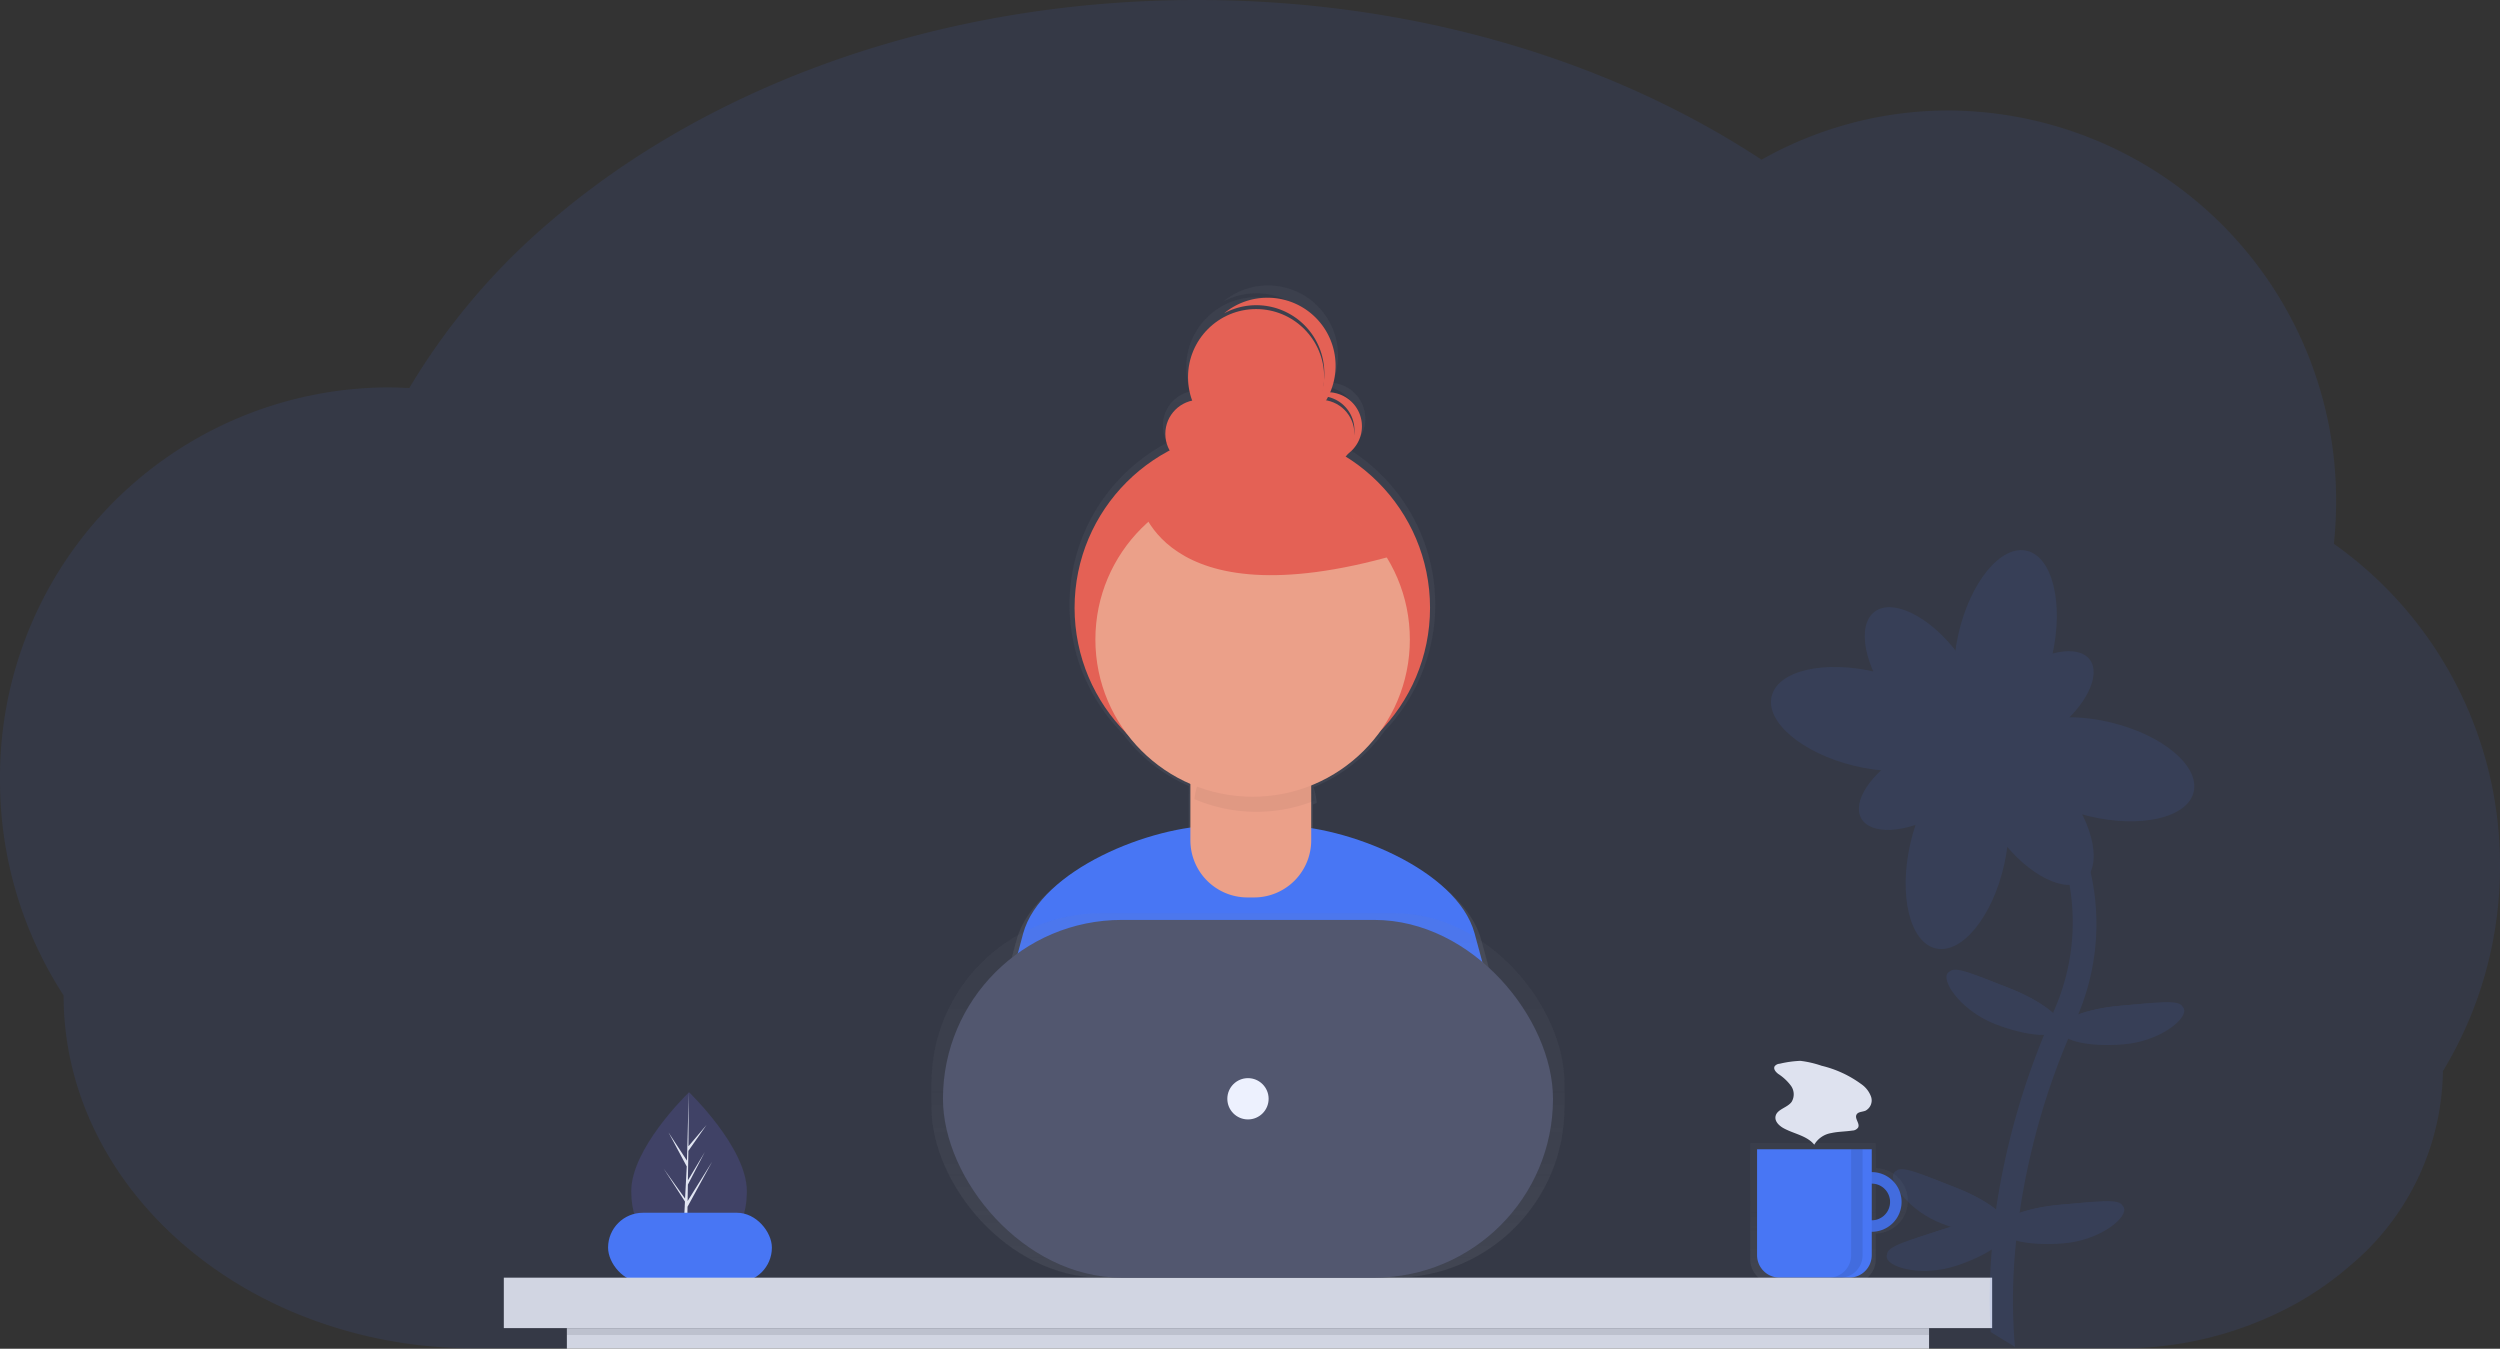 <svg xmlns="http://www.w3.org/2000/svg" xmlns:xlink="http://www.w3.org/1999/xlink" width="213.135" height="114.986" viewBox="0 0 213.135 114.986">
  <rect x="0" y="0" width="213.135" height="114.986" fill="#333333" stroke="none"/>
  <defs>
    <linearGradient id="linear-gradient" x1="0.5" y1="1" x2="0.5" gradientUnits="objectBoundingBox">
      <stop offset="0" stop-color="gray" stop-opacity="0.251"/>
      <stop offset="0.535" stop-color="gray" stop-opacity="0.122"/>
      <stop offset="1" stop-color="gray" stop-opacity="0.102"/>
    </linearGradient>
  </defs>
  <g id="agent" transform="translate(-918.432 -396.567)">
    <g id="Group_29" data-name="Group 29" transform="translate(961.384 420.905)">
      <path id="Path_149" data-name="Path 149" d="M233.714,634.153c0,3.711-2.206,5.007-4.927,5.007l-.189,0c-.126,0-.251-.008-.374-.017-2.456-.174-4.364-1.536-4.364-4.987,0-3.571,4.563-8.077,4.907-8.412h0l.02-.02S233.714,630.442,233.714,634.153Z" transform="translate(-212.995 -556.944)" fill="#3f3d56"/>
      <path id="Path_150" data-name="Path 150" d="M239.92,638.592l1.8-2.518-1.807,2.794,0,.289c-.126,0-.251-.008-.374-.017l.194-3.712V635.4l0-.005.018-.351-1.811-2.8,1.817,2.539,0,.074.147-2.805-1.551-2.895,1.569,2.4.153-5.815v0l-.025,4.586,1.543-1.818-1.55,2.213-.041,2.511,1.441-2.41L240,633.6l-.023,1.4,2.092-3.355-2.1,3.842Z" transform="translate(-224.308 -556.944)" fill="#f2f2f2"/>
      <path id="Path_151" data-name="Path 151" d="M418.3,331.53c-1.316-4.779-8.626-8.3-14.329-9.21v-2.3q.158-.059.315-.121a5.071,5.071,0,0,0-.274-1.345,13.844,13.844,0,0,0,6.065-4.8A15.6,15.6,0,0,0,407,289.717a3.06,3.06,0,0,0-1.368-5.637,5.973,5.973,0,0,0-9.3-6.939,5.971,5.971,0,0,1,8.776,5.273c0,.052,0,.1,0,.156a5.972,5.972,0,1,0-11.577,2.234,2.986,2.986,0,0,0-1.977,4.374,15.6,15.6,0,0,0-3.8,24.807,13.844,13.844,0,0,0,5.625,4.458v3.826c-5.764.823-13.354,4.411-14.68,9.307-1.156,4.267-2.39,8.953-3,11.7,5.262,3.7,16.3,5.868,23.221,5.868,6.574,0,17.319-1.959,22.425-5.326C420.782,340.8,419.51,335.907,418.3,331.53Zm-10.54-44.139c0,.054,0,.108-.005.162a2.987,2.987,0,0,0-2.48-2.774q.087-.147.165-.3A2.987,2.987,0,0,1,407.764,287.391Z" transform="translate(-334.984 -275.777)" fill="url(#linear-gradient)"/>
      <path id="Path_152" data-name="Path 152" d="M401.556,536.308c6.387,0,16.825-1.9,21.786-5.174-.537-2.937-1.774-7.689-2.945-11.942-1.492-5.416-10.91-9.171-16.528-9.171h-5.414c-5.636,0-15.067,3.777-16.54,9.216-1.123,4.145-2.321,8.7-2.918,11.371C384.108,534.2,394.834,536.308,401.556,536.308Z" transform="translate(-337.642 -463.983)" fill="#4877f4"/>
      <ellipse id="Ellipse_33" data-name="Ellipse 33" cx="15.152" cy="15.152" rx="15.152" ry="15.152" transform="translate(48.66 12.328)" fill="#f55f44"/>
      <path id="Path_153" data-name="Path 153" d="M299.017,306.181h7.927a1.186,1.186,0,0,1,1.186,1.186v8.106a4.87,4.87,0,0,1-4.87,4.87H302.7a4.87,4.87,0,0,1-4.87-4.87v-8.106A1.186,1.186,0,0,1,299.017,306.181Z" transform="translate(-239.296 -268.17)" fill="#fda57d"/>
      <path id="Path_154" data-name="Path 154" d="M473.443,481.306a13.36,13.36,0,0,0,4.979-.96,4.935,4.935,0,0,0-4.922-4.615h-.422a4.937,4.937,0,0,0-4.916,4.492,13.357,13.357,0,0,0,5.281,1.083Z" transform="translate(-409.282 -436.433)" opacity="0.05"/>
      <ellipse id="Ellipse_34" data-name="Ellipse 34" cx="13.405" cy="13.405" rx="13.405" ry="13.405" transform="translate(50.434 16.777)" fill="#fda57d"/>
      <ellipse id="Ellipse_35" data-name="Ellipse 35" cx="2.901" cy="2.901" rx="2.901" ry="2.901" transform="translate(56.397 9.749)" fill="#f55f44"/>
      <ellipse id="Ellipse_36" data-name="Ellipse 36" cx="2.901" cy="2.901" rx="2.901" ry="2.901" transform="translate(66.713 9.749)" fill="#f55f44"/>
      <ellipse id="Ellipse_37" data-name="Ellipse 37" cx="5.803" cy="5.803" rx="5.803" ry="5.803" transform="translate(58.332 2.012)" fill="#f55f44"/>
      <path id="Path_155" data-name="Path 155" d="M519.444,322.1a2.888,2.888,0,0,0-1.619.494,2.9,2.9,0,0,1,2.594,5.138,2.9,2.9,0,0,0-.974-5.631Z" transform="translate(-449.185 -312.996)" fill="#f55f44"/>
      <path id="Path_156" data-name="Path 156" d="M484.733,281.094a5.779,5.779,0,0,0-3.69,1.325,5.8,5.8,0,0,1,6.414,9.6,5.8,5.8,0,0,0-2.723-10.926Z" transform="translate(-419.631 -280.049)" fill="#f55f44"/>
      <path id="Path_157" data-name="Path 157" d="M444.05,352.213s1.612,10.638,21.921,4.836l-9.994-8.7Z" transform="translate(-389.91 -334.082)" fill="#f55f44"/>
      <rect id="Rectangle_140" data-name="Rectangle 140" width="13.965" height="5.943" rx="2.971" transform="translate(8.889 79.055)" fill="#4877f4"/>
      <g id="Group_27" data-name="Group 27" transform="translate(106.26 73.118)" opacity="0.7">
        <path id="Path_158" data-name="Path 158" d="M719.942,649.944V647.8H709.236v9.9a2.088,2.088,0,0,0,2.088,2.088h6.531a2.088,2.088,0,0,0,2.088-2.088v-2.195a2.784,2.784,0,0,0,0-5.567Zm0,4.5v-3.426a1.713,1.713,0,1,1,0,3.426Z" transform="translate(-709.236 -647.802)" fill="url(#linear-gradient)"/>
      </g>
      <path id="Path_159" data-name="Path 159" d="M751.568,660.4a2.542,2.542,0,1,0,2.542,2.542,2.542,2.542,0,0,0-2.542-2.542Zm0,4.106a1.564,1.564,0,1,1,1.564-1.564A1.564,1.564,0,0,1,751.568,664.508Z" transform="translate(-634.947 -584.809)" fill="#4877f4"/>
      <path id="Path_160" data-name="Path 160" d="M751.568,660.4a2.542,2.542,0,1,0,2.542,2.542,2.542,2.542,0,0,0-2.542-2.542Zm0,4.106a1.564,1.564,0,1,1,1.564-1.564A1.564,1.564,0,0,1,751.568,664.508Z" transform="translate(-634.947 -584.809)" opacity="0.1"/>
      <path id="Path_161" data-name="Path 161" d="M543.642,487.455h9.776v9.032A1.916,1.916,0,0,1,551.5,498.4h-5.943a1.916,1.916,0,0,1-1.916-1.916Z" transform="translate(-436.796 -413.816)" fill="#4877f4"/>
      <rect id="Rectangle_141" data-name="Rectangle 141" width="126.887" height="4.301" transform="translate(0 84.588)" fill="#e0e0e0"/>
      <g id="Group_28" data-name="Group 28" transform="translate(36.462 53.514)" opacity="0.7">
        <rect id="Rectangle_142" data-name="Rectangle 142" width="53.961" height="31.073" rx="14.5" transform="translate(0 0)" fill="url(#linear-gradient)"/>
      </g>
      <rect id="Rectangle_143" data-name="Rectangle 143" width="52.006" height="30.5" rx="15.25" transform="translate(37.44 54.088)" fill="#535461"/>
      <ellipse id="Ellipse_38" data-name="Ellipse 38" cx="1.76" cy="1.76" rx="1.76" ry="1.76" transform="translate(61.683 67.578)" fill="#fff"/>
      <rect id="Rectangle_144" data-name="Rectangle 144" width="116.133" height="1.76" transform="translate(5.376 88.889)" fill="#e0e0e0"/>
      <rect id="Rectangle_145" data-name="Rectangle 145" width="116.133" height="0.587" transform="translate(5.376 88.889)" opacity="0.1"/>
      <path id="Path_162" data-name="Path 162" d="M745.213,650.455V659.5a1.906,1.906,0,0,1-1.906,1.906h.978a1.906,1.906,0,0,0,1.906-1.906v-9.042Z" transform="translate(-630.351 -576.816)" opacity="0.1"/>
      <path id="Path_163" data-name="Path 163" d="M720.12,612.35a.571.571,0,0,0-.432.219c-.128.232.1.495.316.654a4.21,4.21,0,0,1,1.071,1,1.25,1.25,0,0,1,.059,1.382c-.38.516-1.287.626-1.375,1.261-.056.407.3.755.653.959.881.5,2.016.639,2.654,1.428a2.057,2.057,0,0,1,1.442-.99c.588-.134,1.2-.124,1.8-.215a.621.621,0,0,0,.5-.263c.167-.338-.308-.744-.145-1.084.125-.258.491-.239.759-.342a.989.989,0,0,0,.492-1.181,2.223,2.223,0,0,0-.841-1.092,9.42,9.42,0,0,0-3.386-1.565,8.687,8.687,0,0,0-1.8-.417A8.99,8.99,0,0,0,720.12,612.35Z" transform="translate(-611.345 -546)" fill="#eee"/>
    </g>
    <path id="Path_164" data-name="Path 164" d="M241.134,186.828a33.639,33.639,0,0,1-4.866,17.491,21.975,21.975,0,0,1-7.884,16.557,26.964,26.964,0,0,1-3.927,2.847c-.056.035-.114.069-.171.1l-.315.186-.1.058h0a30.668,30.668,0,0,1-15.109,3.883H68.46q-1.677,0-3.324-.134a39.339,39.339,0,0,1-11.376-2.634q-1.066-.421-2.09-.905-.488-.229-.967-.471c-.2-.1-.4-.2-.6-.309a34.918,34.918,0,0,1-6.42-4.358c-6.334-5.446-10.262-12.969-10.262-21.278A33.629,33.629,0,0,1,28,179.471a33.212,33.212,0,0,1,32.976-33.444c.559,0,1.118.017,1.677.047a1.7,1.7,0,0,1,.238.011A56.817,56.817,0,0,1,75,131.81C88.465,120.277,108.136,113,130.047,113c18.411,0,35.24,5.133,48.13,13.613a32.451,32.451,0,0,1,16.007-4.194,33.214,33.214,0,0,1,32.976,33.444,34.457,34.457,0,0,1-.186,3.5A33.535,33.535,0,0,1,241.134,186.828Z" transform="translate(890.433 283.567)" fill="#4877f4" opacity="0.1"/>
    <g id="Group_31" data-name="Group 31" transform="translate(1003 24.858)" opacity="0.1">
      <path id="Path_218" data-name="Path 218" d="M143.782,626.611a47.2,47.2,0,0,1,.109-9.059,3.877,3.877,0,0,1,.043-.417c.027-.249.058-.5.09-.759a.655.655,0,0,1,.031-.241c.035-.3.078-.608.125-.919a.1.1,0,0,1,0-.031,61.4,61.4,0,0,1,4.144-14.843l.148-.347c.051-.121.1-.245.156-.37s.062-.14.09-.21.051-.117.074-.175c.132-.319.257-.631.389-.939v-.039a19.913,19.913,0,0,0,1.048-12.144c-.027-.109-.055-.214-.086-.319a15.987,15.987,0,0,0-2.423-5.063l-.183-.245c-.121-.167-.249-.331-.389-.491a18.8,18.8,0,0,0-3.926-3.653l-.241-.164c-.125-.086-.245-.164-.358-.234s-.206-.132-.3-.187c-.175-.109-.335-.2-.475-.284l-.234-.125c-.308-.171-.5-.257-.53-.273l-.047.105-.074.16v.058l-.039.078v.051l-.058.132v.023l-.047.109v.031l-.1.218-.2.436-.023.055-.047.1-.047.109-.105.23.148.074.086.047a.035.035,0,0,1,.023,0h.023l.047.023.09.047.269.152.171.1c.315.187.7.432,1.122.732l.389.292.187.14c.183.14.389.3.565.456h0l.16.144c.109.09.222.191.331.292l.051.047c.319.3.643.615.962.966a15.752,15.752,0,0,1,1.168,1.433c.125.171.241.347.358.522a13.912,13.912,0,0,1,1.04,1.881h0a13.5,13.5,0,0,1,.9,2.656,1.6,1.6,0,0,1,.039.187,18.585,18.585,0,0,1-1.367,10.905.191.191,0,0,1,0,.043c-.086.21-.171.421-.265.635v.027c-.023.051-.047.105-.066.156l-.273.646c-.058.136-.113.273-.167.39a63.6,63.6,0,0,0-4.1,14.8v.039c-.043.292-.086.58-.121.865v.09a.133.133,0,0,0,0,.039v.07c-.027.226-.055.452-.078.674l-.023.218a.587.587,0,0,1-.019.183q-.047.389-.082.779-.031.28-.047.549a48.757,48.757,0,0,0-.105,7.073Z" transform="translate(-56.57 -140.078)" fill="#4877f4"/>
      <path id="Path_219" data-name="Path 219" d="M164.312,632.331c2.917-.249,5.344-.522,5.421.389s-2.224,2.656-5.141,2.905-5.347-.284-5.425-1.192S161.391,632.58,164.312,632.331Z" transform="translate(-68.087 -174.884)" fill="#4877f4"/>
      <path id="Path_220" data-name="Path 220" d="M164.312,632.331c2.917-.249,5.344-.522,5.421.389s-2.224,2.656-5.141,2.905-5.347-.284-5.425-1.192S161.391,632.58,164.312,632.331Z" transform="translate(-68.087 -174.884)" fill="#4877f4" opacity="0.1"/>
      <path id="Path_221" data-name="Path 221" d="M164.516,632.252c2.843-.245,5.2-.623,5.27.152s-2.185,2.4-5.028,2.645-5.2-.183-5.27-.958S161.673,632.494,164.516,632.252Z" transform="translate(-68.283 -174.794)" fill="#4877f4"/>
      <path id="Path_222" data-name="Path 222" d="M159.6,634.8a41.544,41.544,0,0,0,6.621-.39l1.242-.191c.779-.121,1.538-1.048,2.306-1.168Z" transform="translate(-68.353 -175.471)" fill="#4877f4" opacity="0.3"/>
      <path id="Path_223" data-name="Path 223" d="M151.153,675.891c2.917-.249,5.347-.522,5.425.39s-2.228,2.656-5.145,2.905-5.347-.284-5.437-1.2S148.232,676.14,151.153,675.891Z" transform="translate(-60.046 -201.479)" fill="#4877f4"/>
      <path id="Path_224" data-name="Path 224" d="M151.153,675.891c2.917-.249,5.347-.522,5.425.39s-2.228,2.656-5.145,2.905-5.347-.284-5.437-1.2S148.232,676.14,151.153,675.891Z" transform="translate(-60.046 -201.479)" fill="#4877f4" opacity="0.1"/>
      <path id="Path_225" data-name="Path 225" d="M151.382,675.807c2.843-.241,5.2-.619,5.27.152s-2.185,2.4-5.028,2.648-5.2-.187-5.266-.966S148.554,676.052,151.382,675.807Z" transform="translate(-60.267 -201.387)" fill="#4877f4"/>
      <path id="Path_226" data-name="Path 226" d="M146.46,678.365a41.091,41.091,0,0,0,6.621-.389c.417-.058.83-.125,1.242-.187.779-.121,1.558-1.048,2.306-1.168Z" transform="translate(-60.331 -202.072)" fill="#4877f4" opacity="0.3"/>
      <path id="Path_227" data-name="Path 227" d="M139.609,626.535c-2.726-1.059-4.981-2.006-5.312-1.168s1.387,3.174,4.113,4.234,5.211,1.235,5.542.389S142.335,627.6,139.609,626.535Z" transform="translate(-52.879 -170.584)" fill="#4877f4"/>
      <path id="Path_228" data-name="Path 228" d="M139.609,626.535c-2.726-1.059-4.981-2.006-5.312-1.168s1.387,3.174,4.113,4.234,5.211,1.235,5.542.389S142.335,627.6,139.609,626.535Z" transform="translate(-52.879 -170.584)" fill="#4877f4" opacity="0.1"/>
      <path id="Path_229" data-name="Path 229" d="M139.961,626.411c-2.66-1.036-4.818-2.06-5.1-1.34s1.422,2.921,4.078,3.957,5.044,1.285,5.324.565S142.6,627.443,139.961,626.411Z" transform="translate(-53.232 -170.452)" fill="#4877f4"/>
      <path id="Path_230" data-name="Path 230" d="M144.359,629.993a41.221,41.221,0,0,1-6.232-2.243l-1.153-.522c-.7-.331-1.168-1.437-1.885-1.768Z" transform="translate(-53.389 -170.837)" fill="#4877f4" opacity="0.3"/>
      <path id="Path_231" data-name="Path 231" d="M127.9,670.194c-2.726-1.063-4.985-2.006-5.316-1.168s1.387,3.174,4.117,4.234,5.211,1.235,5.542.389S130.633,671.257,127.9,670.194Z" transform="translate(-45.73 -197.239)" fill="#4877f4"/>
      <path id="Path_232" data-name="Path 232" d="M127.9,670.194c-2.726-1.063-4.985-2.006-5.316-1.168s1.387,3.174,4.117,4.234,5.211,1.235,5.542.389S130.633,671.257,127.9,670.194Z" transform="translate(-45.73 -197.239)" fill="#4877f4" opacity="0.1"/>
      <path id="Path_233" data-name="Path 233" d="M128.231,670.071c-2.66-1.036-4.818-2.06-5.1-1.34s1.418,2.921,4.078,3.957,5.044,1.285,5.324.565S130.887,671.1,128.231,670.071Z" transform="translate(-46.07 -197.108)" fill="#4877f4"/>
      <path id="Path_234" data-name="Path 234" d="M132.694,673.635a41.22,41.22,0,0,1-6.232-2.243l-1.137-.534c-.7-.331-1.168-1.437-1.885-1.768Z" transform="translate(-46.276 -197.474)" fill="#4877f4" opacity="0.3"/>
      <path id="Path_235" data-name="Path 235" d="M126.03,680.491c-2.781.915-5.122,1.616-4.837,2.485s3.088,1.558,5.869.658,4.806-2.36,4.522-3.225S128.815,679.579,126.03,680.491Z" transform="translate(-44.89 -204.003)" fill="#4877f4"/>
      <path id="Path_236" data-name="Path 236" d="M126.03,680.491c-2.781.915-5.122,1.616-4.837,2.485s3.088,1.558,5.869.658,4.806-2.36,4.522-3.225S128.815,679.579,126.03,680.491Z" transform="translate(-44.89 -204.003)" fill="#4877f4" opacity="0.1"/>
      <path id="Path_237" data-name="Path 237" d="M126.1,680.448c-2.726.888-5.028,1.468-4.783,2.2s2.948,1.352,5.659.464,4.713-2.212,4.471-2.948S128.815,679.557,126.1,680.448Z" transform="translate(-44.972 -203.945)" fill="#4877f4"/>
      <path id="Path_238" data-name="Path 238" d="M131.548,681a40.728,40.728,0,0,1-6.251,2.236c-.389.109-.81.21-1.215.312-.756.191-1.827-.358-2.582-.167Z" transform="translate(-45.092 -204.746)" fill="#4877f4" opacity="0.3"/>
      <ellipse id="Ellipse_97" data-name="Ellipse 97" cx="4.101" cy="8.226" rx="4.101" ry="8.226" transform="translate(85.491 439.337) rotate(-76.34)" fill="#4877f4"/>
      <ellipse id="Ellipse_98" data-name="Ellipse 98" cx="4.101" cy="8.226" rx="4.101" ry="8.226" transform="translate(85.491 439.337) rotate(-76.34)" fill="#4877f4" opacity="0.1"/>
      <ellipse id="Ellipse_99" data-name="Ellipse 99" cx="3.77" cy="8.011" rx="3.77" ry="8.011" transform="translate(85.771 439.091) rotate(-76.34)" fill="#4877f4"/>
      <path id="Path_239" data-name="Path 239" d="M147.91,576.38a37,37,0,0,0,9.893,2.878c.643.093,1.293.167,1.947.245l3.614.421Z" transform="translate(-61.216 -140.872)" fill="#4877f4" opacity="0.3"/>
      <ellipse id="Ellipse_100" data-name="Ellipse 100" cx="8.226" cy="4.101" rx="8.226" ry="4.101" transform="matrix(0.221, -0.975, 0.975, 0.221, 80.574, 433.798)" fill="#4877f4"/>
      <ellipse id="Ellipse_101" data-name="Ellipse 101" cx="8.226" cy="4.101" rx="8.226" ry="4.101" transform="matrix(0.221, -0.975, 0.975, 0.221, 80.574, 433.798)" fill="#4877f4" opacity="0.1"/>
      <ellipse id="Ellipse_102" data-name="Ellipse 102" cx="8.011" cy="3.77" rx="8.011" ry="3.77" transform="matrix(0.221, -0.975, 0.975, 0.221, 80.965, 433.668)" fill="#4877f4"/>
      <path id="Path_240" data-name="Path 240" d="M142.91,549.371a37.113,37.113,0,0,0,2.726-9.931c.082-.646.148-1.3.214-1.947l.366-3.622Z" transform="translate(-58.163 -114.918)" fill="#4877f4" opacity="0.3"/>
      <ellipse id="Ellipse_103" data-name="Ellipse 103" cx="8.226" cy="4.101" rx="8.226" ry="4.101" transform="matrix(0.221, -0.975, 0.975, 0.221, 76.474, 451.659)" fill="#4877f4"/>
      <ellipse id="Ellipse_104" data-name="Ellipse 104" cx="8.226" cy="4.101" rx="8.226" ry="4.101" transform="matrix(0.221, -0.975, 0.975, 0.221, 76.474, 451.659)" fill="#4877f4" opacity="0.1"/>
      <ellipse id="Ellipse_105" data-name="Ellipse 105" cx="8.011" cy="3.77" rx="8.011" ry="3.77" transform="matrix(0.221, -0.975, 0.975, 0.221, 76.868, 451.533)" fill="#4877f4"/>
      <path id="Path_241" data-name="Path 241" d="M132.38,595.235a36.89,36.89,0,0,0,2.726-9.935c.082-.647.148-1.3.214-1.947l.366-3.622Z" transform="translate(-51.734 -142.917)" fill="#4877f4" opacity="0.3"/>
      <ellipse id="Ellipse_106" data-name="Ellipse 106" cx="4.101" cy="8.226" rx="4.101" ry="8.226" transform="translate(65.505 435.049) rotate(-76.34)" fill="#4877f4"/>
      <ellipse id="Ellipse_107" data-name="Ellipse 107" cx="4.101" cy="8.226" rx="4.101" ry="8.226" transform="translate(65.505 435.049) rotate(-76.34)" fill="#4877f4" opacity="0.1"/>
      <ellipse id="Ellipse_108" data-name="Ellipse 108" cx="3.77" cy="8.011" rx="3.77" ry="8.011" transform="translate(65.785 434.802) rotate(-76.34)" fill="#4877f4"/>
      <path id="Path_242" data-name="Path 242" d="M96.6,565.37a37,37,0,0,0,9.893,2.878c.643.093,1.293.167,1.947.241l3.614.424Z" transform="translate(-29.889 -134.15)" fill="#4877f4" opacity="0.3"/>
      <ellipse id="Ellipse_109" data-name="Ellipse 109" cx="3.505" cy="7.03" rx="3.505" ry="7.03" transform="matrix(0.797, -0.604, 0.604, 0.797, 81.804, 437.673)" fill="#4877f4"/>
      <ellipse id="Ellipse_110" data-name="Ellipse 110" cx="3.505" cy="7.03" rx="3.505" ry="7.03" transform="matrix(0.797, -0.604, 0.604, 0.797, 81.804, 437.673)" fill="#4877f4" opacity="0.1"/>
      <ellipse id="Ellipse_111" data-name="Ellipse 111" cx="3.225" cy="6.851" rx="3.225" ry="6.851" transform="matrix(0.797, -0.604, 0.604, 0.797, 82.119, 437.657)" fill="#4877f4"/>
      <path id="Path_243" data-name="Path 243" d="M142.7,577.09a31.635,31.635,0,0,0,5,7.248c.389.389.779.81,1.168,1.207l2.169,2.232Z" transform="translate(-58.035 -141.305)" fill="#4877f4" opacity="0.3"/>
      <ellipse id="Ellipse_112" data-name="Ellipse 112" cx="3.505" cy="7.03" rx="3.505" ry="7.03" transform="matrix(0.797, -0.604, 0.604, 0.797, 72.454, 425.982)" fill="#4877f4"/>
      <ellipse id="Ellipse_113" data-name="Ellipse 113" cx="3.505" cy="7.03" rx="3.505" ry="7.03" transform="matrix(0.797, -0.604, 0.604, 0.797, 72.454, 425.982)" fill="#4877f4" opacity="0.1"/>
      <ellipse id="Ellipse_114" data-name="Ellipse 114" cx="3.225" cy="6.851" rx="3.225" ry="6.851" transform="matrix(0.797, -0.604, 0.604, 0.797, 72.771, 425.97)" fill="#4877f4"/>
      <path id="Path_244" data-name="Path 244" d="M118.7,547.09a31.545,31.545,0,0,0,5,7.244c.389.413.779.81,1.168,1.211l2.169,2.232Z" transform="translate(-43.382 -122.99)" fill="#4877f4" opacity="0.3"/>
      <ellipse id="Ellipse_115" data-name="Ellipse 115" cx="6.006" cy="2.995" rx="6.006" ry="2.995" transform="matrix(0.797, -0.604, 0.604, 0.797, 82.207, 432.811)" fill="#4877f4"/>
      <ellipse id="Ellipse_116" data-name="Ellipse 116" cx="6.006" cy="2.995" rx="6.006" ry="2.995" transform="matrix(0.797, -0.604, 0.604, 0.797, 82.207, 432.811)" fill="#4877f4" opacity="0.1"/>
      <ellipse id="Ellipse_117" data-name="Ellipse 117" cx="5.85" cy="2.754" rx="5.85" ry="2.754" transform="matrix(0.797, -0.604, 0.604, 0.797, 82.465, 432.895)" fill="#4877f4"/>
      <path id="Path_245" data-name="Path 245" d="M150.785,557a27.06,27.06,0,0,0-6.189,4.284c-.347.323-.689.654-1.032.985l-1.9,1.854Z" transform="translate(-57.4 -129.04)" fill="#4877f4" opacity="0.3"/>
      <ellipse id="Ellipse_118" data-name="Ellipse 118" cx="6.006" cy="2.995" rx="6.006" ry="2.995" transform="translate(72.628 438.895) rotate(-29.9)" fill="#4877f4"/>
      <ellipse id="Ellipse_119" data-name="Ellipse 119" cx="6.006" cy="2.995" rx="6.006" ry="2.995" transform="translate(72.628 438.895) rotate(-29.9)" fill="#4877f4" opacity="0.1"/>
      <ellipse id="Ellipse_120" data-name="Ellipse 120" cx="5.85" cy="2.754" rx="5.85" ry="2.754" transform="translate(72.877 439.01) rotate(-29.9)" fill="#4877f4"/>
      <path id="Path_246" data-name="Path 246" d="M116,582.43a26.873,26.873,0,0,1,6.344-4.039c.432-.195.872-.389,1.309-.569l2.45-1.032Z" transform="translate(-41.734 -141.122)" fill="#4877f4" opacity="0.3"/>
      <ellipse id="Ellipse_121" data-name="Ellipse 121" cx="1.289" cy="2.586" rx="1.289" ry="2.586" transform="translate(79.844 432.107) rotate(-37.72)" fill="#4877f4"/>
      <ellipse id="Ellipse_122" data-name="Ellipse 122" cx="1.289" cy="2.586" rx="1.289" ry="2.586" transform="translate(79.844 432.107) rotate(-37.72)" fill="#4877f4" opacity="0.1"/>
      <ellipse id="Ellipse_123" data-name="Ellipse 123" cx="1.184" cy="2.52" rx="1.184" ry="2.52" transform="translate(79.973 432.094) rotate(-37.72)" fill="#4877f4"/>
      <path id="Path_247" data-name="Path 247" d="M133.14,565.74a11.571,11.571,0,0,1,2.1,2.473c.109.171.214.351.319.526l.584.982Z" transform="translate(-52.198 -134.376)" fill="#4877f4" opacity="0.3"/>
      <ellipse id="Ellipse_124" data-name="Ellipse 124" cx="1.289" cy="2.586" rx="1.289" ry="2.586" transform="translate(83.07 436.258) rotate(-37.72)" fill="#4877f4"/>
      <ellipse id="Ellipse_125" data-name="Ellipse 125" cx="1.289" cy="2.586" rx="1.289" ry="2.586" transform="translate(83.07 436.258) rotate(-37.72)" fill="#4877f4" opacity="0.1"/>
      <ellipse id="Ellipse_126" data-name="Ellipse 126" cx="1.184" cy="2.52" rx="1.184" ry="2.52" transform="translate(83.196 436.241) rotate(-37.72)" fill="#4877f4"/>
      <path id="Path_248" data-name="Path 248" d="M141.42,576.4a11.685,11.685,0,0,1,2.1,2.469c.109.175.214.351.319.526l.584.985Z" transform="translate(-57.253 -140.884)" fill="#4877f4" opacity="0.3"/>
      <circle id="Ellipse_127" data-name="Ellipse 127" cx="0.522" cy="0.522" r="0.522" transform="translate(83.555 434.939)" fill="#4877f4"/>
      <circle id="Ellipse_128" data-name="Ellipse 128" cx="0.522" cy="0.522" r="0.522" transform="translate(83.555 434.939)" fill="#4877f4" opacity="0.3"/>
    </g>
  </g>
</svg>
